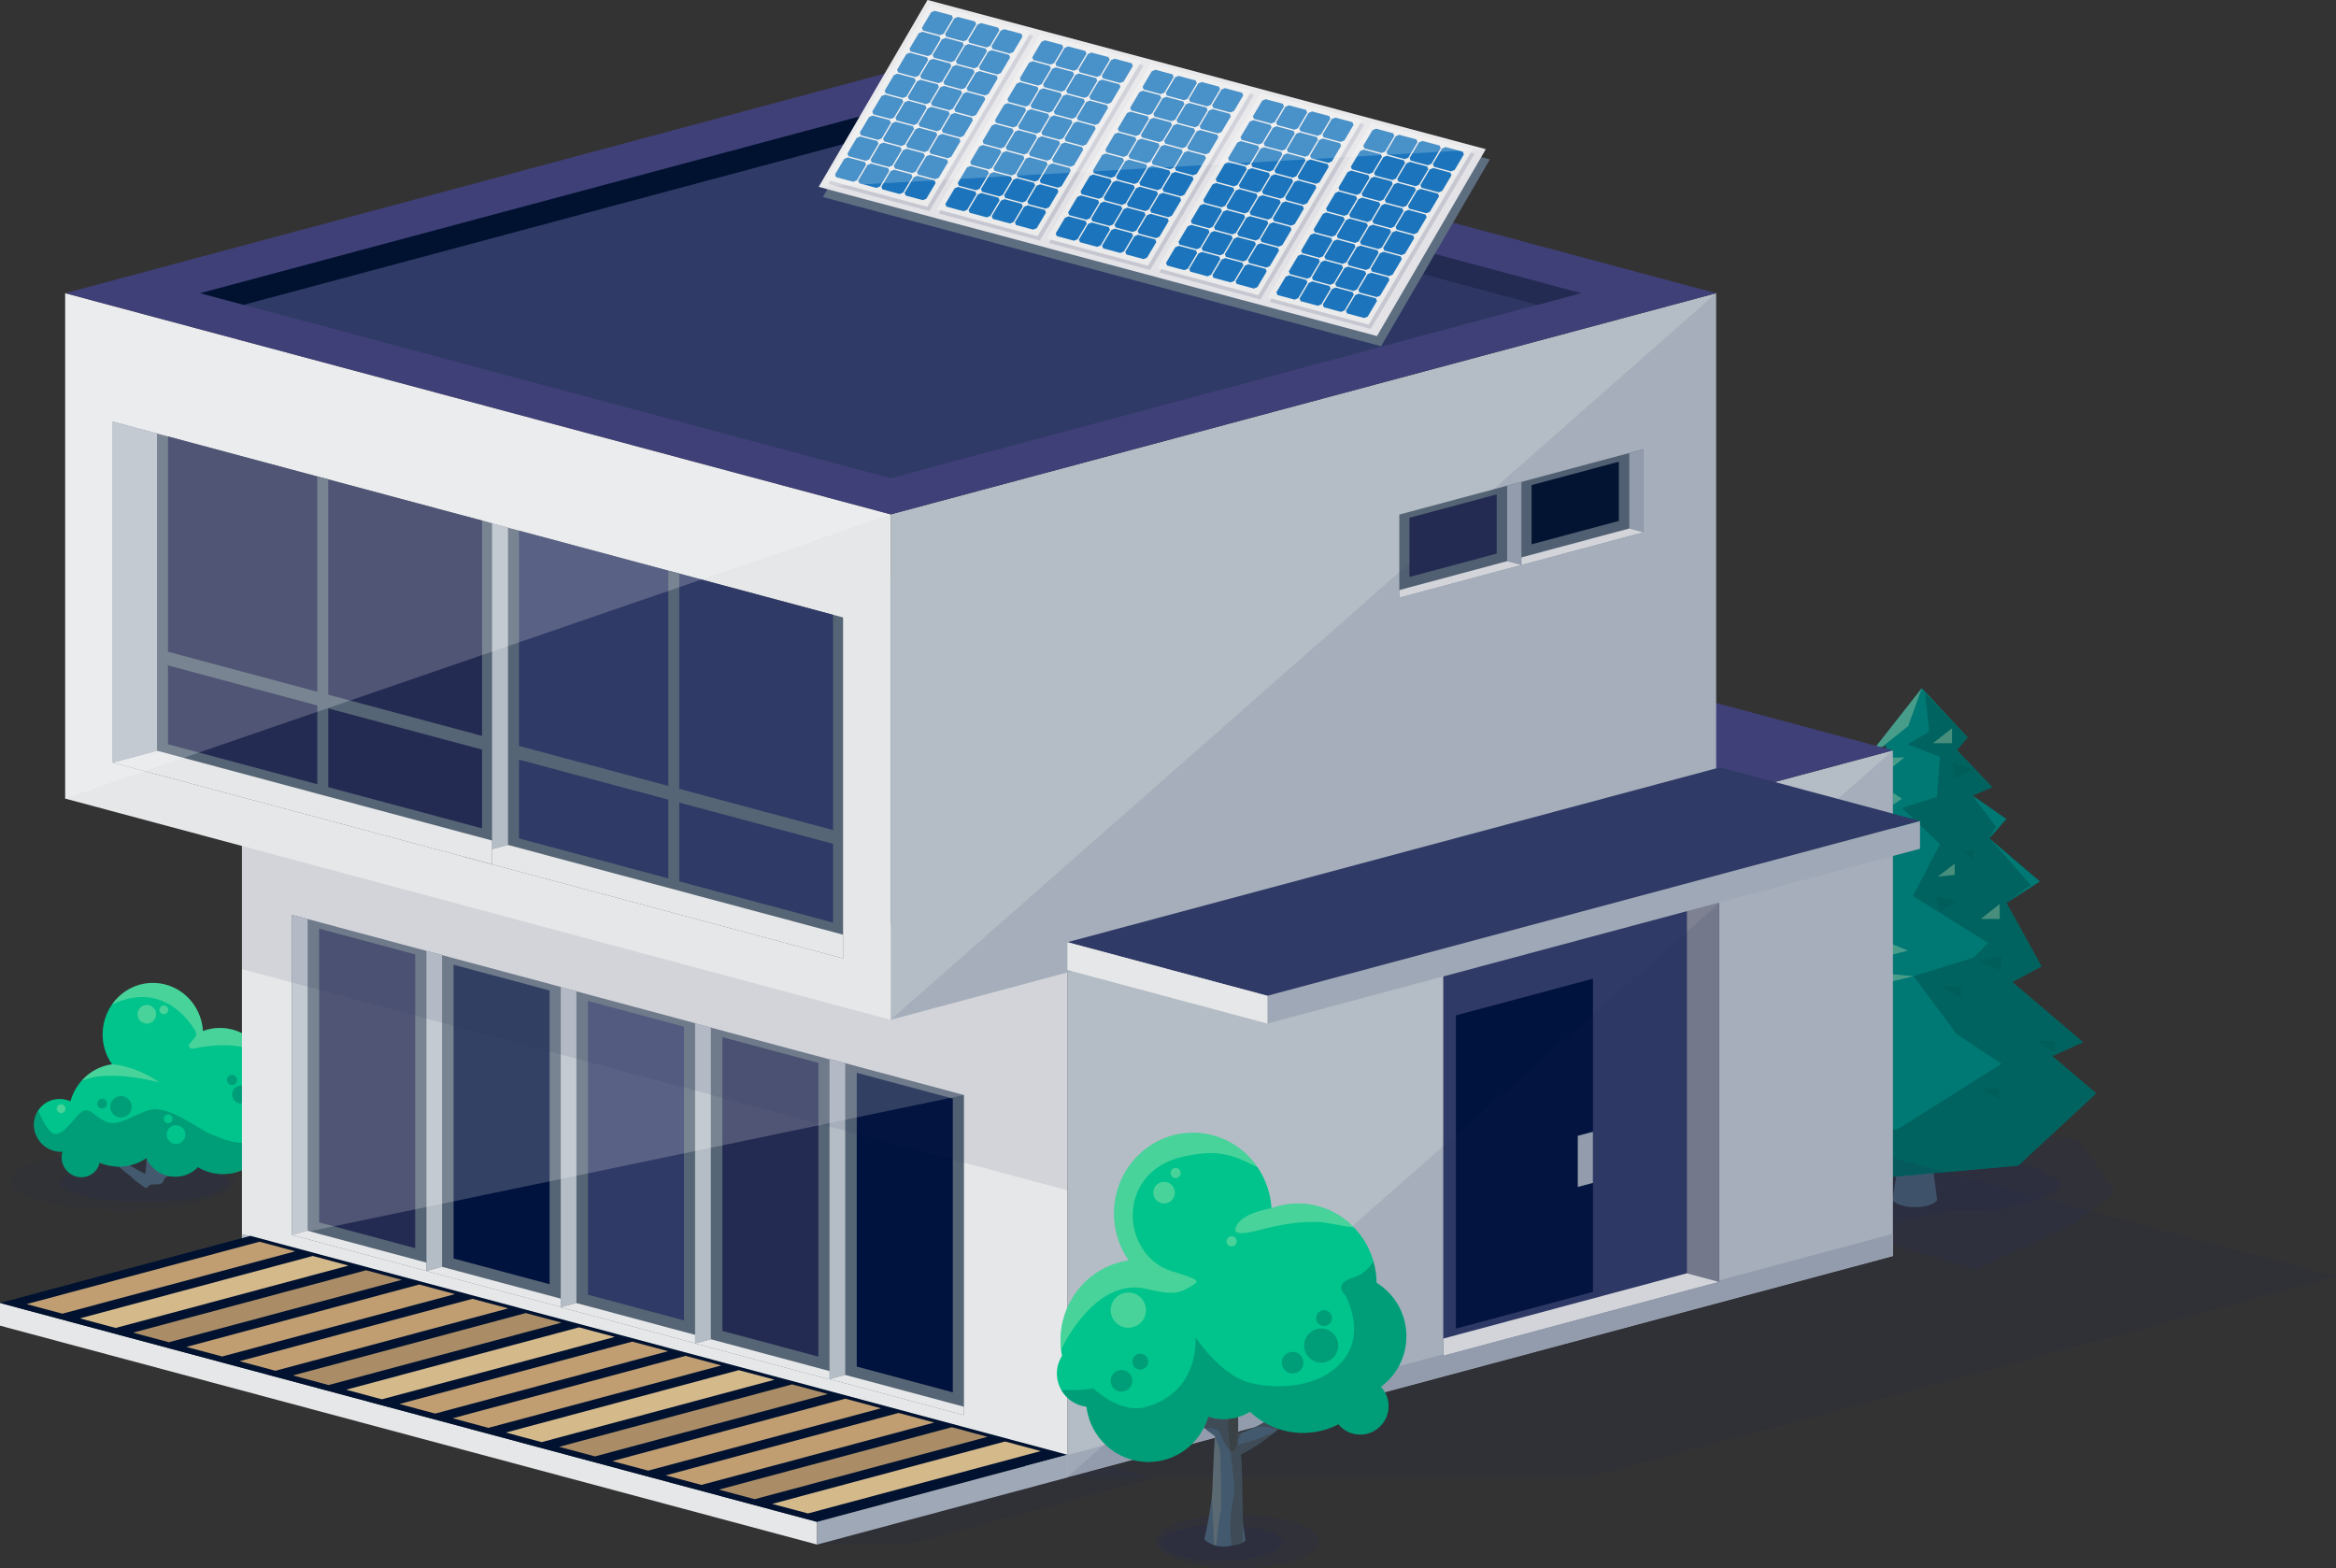 <?xml version="1.0" encoding="UTF-8"?>
<svg id="a" data-name="Layer 1" xmlns="http://www.w3.org/2000/svg" xmlns:xlink="http://www.w3.org/1999/xlink" viewBox="0 0 1057.46 709.84">
  <rect x="0" y="0" width="1057.46" height="709.84" fill="#333333" stroke="none"/>
  <defs>
    <clipPath id="c">
      <path d="M560.43,648.63c.11-3.61,.12-6.45-.18-10.98,10.13-3.48,16-31.53,16-31.53-7.63,16.39-13.75,24.8-16.91,25.68-.36-3.53-.81-11.9-1-15.41-.17-3.12-.37-6.05-.78-8.49-.65-3.83,1.3-21.06-.42-22.68,0,0-3.18,25.21-4.52,22.41-4.18-8.75-6.46-10.09-11.42-17.51-.62-.93,11.44,24.6,11.31,26.04-.5,5.76-1.15,14.1-1.96,26.18-3.76-2.11-9.52-6.19-12.7-8.91,2.19-7.45-4.84-22.1-4.84-22.1,.21,7.89,3.24,18.4,1.81,19.37-3.09-3.67-18.59-15.25-22.25-20.02,0,0,21.67,28.45,37.41,39.43-.73,9.23-1.02,24.44-1.4,27.4-.8,6.16-2.02,13.28-3.27,18.67-.95,1.11,5,4.72,10.5,3.76,5.06-.89,8.72-1.43,7.86-3.76-.3-2.67-.98-5.22-1.04-8.08-.12-5.68-.28-25.69-.94-29.67,22.88-11.38,42.08-38.78,42.08-38.78-16.44,16.08-36.51,28.46-43.35,29v-.02Z" fill="none"/>
    </clipPath>
  </defs>
  <g id="b" data-name="Layer 1">
    <g>
      <g>
        <path d="M4.58,534.52c0,7.33,22.84,13.28,51.01,13.28s51.01-5.94,51.01-13.28-22.84-13.28-51.01-13.28-51.01,5.94-51.01,13.28Z" fill="#242b52" isolation="isolate" opacity=".1"/>
        <path d="M27.11,535.21c0,4.89,17.13,8.85,38.26,8.85s38.26-3.96,38.26-8.85-17.13-8.85-38.26-8.85-38.26,3.96-38.26,8.85Z" fill="#242b52" isolation="isolate" opacity=".2"/>
      </g>
      <path d="M53.15,523.52c1.15-.66-1.29-7.79-1.45-13.15,0,0,5.65,9.94,3.89,15,2.55,1.85,7.18,4.62,10.21,6.05,.65-8.2,1.17-13.87,1.58-17.77,.1-.98-9.6-18.31-9.1-17.68,3.99,5.03,5.82,5.94,9.18,11.89,1.08,1.9,3.64-15.22,3.64-15.22,1.37,1.1-.19,12.8,.33,15.4,.32,1.66,.49,3.65,.63,5.77,.15,2.39,.51,8.07,.8,10.47,2.55-.59,7.46-6.3,13.6-17.43,0,0-4.73,19.05-12.87,21.41,.07,.92,.12,1.73,.15,2.48,9.91-3.56,27.63-8.76,34.84-14.72,0,0-3.39,8.61-33.15,16.62l-1.26,1.32s-.02,2-2.39,2.12c-1.76,.09-3.88-.27-4.84,1.16s-1.97-.36-4.95-2.21c-.96-.59-2.62-2.39-2.62-2.39-11.54-8.77-24.11-22.71-24.11-22.71,2.94,3.24,15.4,11.11,17.88,13.6h.01Z" fill="#43596d"/>
      <g>
        <path d="M19.07,500.54c3.54-3.29,8.6-3.92,12.83-2.04,2.44-8.84,9.82-15.5,18.82-16.74-2.79-3.99-4.4-8.9-4.25-14.2,.36-12.85,10.82-22.98,23.37-22.63,11.85,.33,21.3,9.88,22.03,21.75,2.58-.94,5.35-1.44,8.26-1.37,12.55,.35,22.44,11.06,22.07,23.91-.07,2.63-.59,5.14-1.44,7.48,1.97,3.57,3.08,7.7,2.96,12.11-.36,12.85-10.83,22.98-23.38,22.63-3.95-.11-7.62-1.26-10.8-3.17-.19,.2-.35,.42-.55,.61-5.78,5.35-14.85,4.95-20.27-.9-1.06-1.14-1.87-2.41-2.5-3.75-3.75,2.54-8.27,3.96-13.1,3.83-2.85-.08-5.55-.71-8.04-1.77-.37,1.6-1.17,3.1-2.45,4.29-3.49,3.23-8.99,2.97-12.3-.59-2.26-2.44-2.91-5.78-1.99-8.68-3.49,.22-7.08-1.08-9.69-3.89-4.55-4.89-4.35-12.44,.41-16.88h0Z" fill="#00c48b"/>
        <path d="M62.23,459.1c0,2.33,1.89,4.23,4.23,4.23s4.23-1.9,4.23-4.23-1.89-4.23-4.23-4.23-4.23,1.89-4.23,4.23Z" fill="#f1f3be" isolation="isolate" opacity=".3"/>
        <path d="M72.16,457.11c0,1.1,.89,1.99,1.99,1.99s1.99-.89,1.99-1.99-.89-1.99-1.99-1.99-1.99,.89-1.99,1.99Z" fill="#f1f3be" isolation="isolate" opacity=".3"/>
        <path d="M25.68,501.85c0,1.1,.89,1.99,1.99,1.99s1.99-.89,1.99-1.99-.89-1.99-1.99-1.99-1.99,.89-1.99,1.99Z" fill="#f1f3be" isolation="isolate" opacity=".3"/>
        <g opacity=".5">
          <path d="M100.33,531.44c-3.95-.11-7.62-1.26-10.8-3.17-.19,.2-.35,.42-.55,.61-5.78,5.35-14.85,4.95-20.27-.9-1.06-1.14-1.87-2.41-2.5-3.75-3.75,2.54-8.27,3.96-13.1,3.83-2.85-.08-5.55-.71-8.04-1.77-.37,1.6-1.17,3.1-2.45,4.29-3.49,3.23-8.99,2.97-12.3-.59-2.26-2.44-2.91-5.78-1.99-8.68-3.49,.22-7.08-1.08-9.69-3.89-3.9-4.19-4.3-10.35-1.33-14.82,1.48,3.59,3.63,8.01,5.87,9.87,4.06,3.37,8.54-4.19,12.66-8.24,4.13-4.07,6.03,.41,11.72,3.28,5.69,2.89,11.28-2.29,19.91-5.03,8.63-2.73,23.57,9.46,28.45,11.1,4.87,1.64,12.18,6.08,21.12,2.01,2.85-1.29,4.95-3.09,6.5-4.95-1.25,11.96-11.29,21.13-23.23,20.79h.02Z" fill="#005a56" isolation="isolate" opacity=".71"/>
          <path d="M49.89,501c0,2.69,2.18,4.87,4.87,4.87s4.87-2.18,4.87-4.87-2.18-4.86-4.87-4.86-4.87,2.18-4.87,4.86Z" fill="#005a56" isolation="isolate" opacity=".71"/>
          <path d="M105.08,495.45c0,2.27,1.83,4.09,4.09,4.09s4.09-1.83,4.09-4.09-1.83-4.09-4.09-4.09-4.09,1.83-4.09,4.09Z" fill="#005a56" isolation="isolate" opacity=".71"/>
          <path d="M43.97,499.55c0,1.24,1,2.23,2.23,2.23s2.23-.99,2.23-2.23-1-2.23-2.23-2.23-2.23,1-2.23,2.23Z" fill="#005a56" isolation="isolate" opacity=".71"/>
          <path d="M115.13,495.08c0,1.23,1,2.23,2.23,2.23s2.23-1,2.23-2.23-1-2.23-2.23-2.23-2.23,1-2.23,2.23Z" fill="#005a56" isolation="isolate" opacity=".71"/>
          <path d="M102.75,488.83c0,1.26,1.02,2.28,2.28,2.28s2.29-1.02,2.29-2.28-1.02-2.28-2.29-2.28-2.28,1.02-2.28,2.28Z" fill="#005a56" isolation="isolate" opacity=".71"/>
        </g>
        <path d="M69.84,444.93c11.84,.33,21.3,9.88,22.03,21.75,2.58-.95,5.35-1.44,8.26-1.37,8.72,.24,16.15,5.5,19.75,12.99-9.82-7.31-25.13-5.23-32.57-3.6-.6,.13-1.22-.14-1.54-.67s-.26-1.2,.14-1.67l2.3-2.68c.72-.83,.82-2.03,.26-2.97-3.29-5.52-15.66-22.6-37.8-11.99,4.24-6.11,11.3-10.02,19.18-9.81v.02Z" fill="#f1f3be" isolation="isolate" opacity=".3"/>
        <path d="M50.68,481.69c12.54,1.35,21.49,8.31,21.49,8.31,0,0-14.43-4.15-27.43-2.8-1.84,.19-4.82,.91-7.76,1.97,3.52-3.96,8.33-6.67,13.74-7.42,0-.02-.02-.04-.04-.06Z" fill="#f1f3be" isolation="isolate" opacity=".3"/>
        <path d="M75.45,513.58c0,2.33,1.89,4.23,4.23,4.23s4.23-1.9,4.23-4.23-1.9-4.23-4.23-4.23-4.23,1.89-4.23,4.23Z" fill="#00c48b"/>
        <path d="M74.15,506.44c0,1.1,.89,1.99,1.99,1.99s1.99-.89,1.99-1.99-.89-1.99-1.99-1.99-1.99,.89-1.99,1.99Z" fill="#00c48b"/>
      </g>
    </g>
    <g>
      <g>
        <path d="M800.65,524.07s-1.58,3.94-8.67,8.67c-7.1,4.73,.79,14.19,.79,14.19l34.69,16.56,24.44-1.58,42.58,12.62,44.16-20.5,18.92-14.19s-14.98-22.87-17.35-23.66-55.98-9.46-58.35-9.46-27.6-7.89-27.6-7.89l-53.62,25.23h0Z" fill="#242b52" isolation="isolate" opacity=".2"/>
        <path d="M923.64,529.22s1.18,1.91,6.48,4.21c5.3,2.3-.59,6.89-.59,6.89l-25.93,8.04-18.27-.77-31.82,6.12-33-9.95-14.14-6.89s11.2-11.1,12.96-11.48,41.84-4.59,43.61-4.59,20.63-3.83,20.63-3.83l40.07,12.25h0Z" fill="#242b52" isolation="isolate" opacity=".2"/>
      </g>
      <path d="M876.94,543.23c-2.96,4.3-16.75,4.3-20.29,0l4.23-26.37h13.93l.16,11.63,1.97,14.74h0Z" fill="#43596d"/>
      <g>
        <polygon points="869.96 311.49 848.5 338.78 854.07 337.63 851.74 344.42 829 366.29 837.62 370.31 830.16 382.7 816.93 393.77 826.97 404.91 800.46 424.56 816.33 439.21 789.23 460.57 804.2 475.28 780.73 496.4 796.81 508.7 805.09 518.45 847.37 533.53 913.61 527.62 948.89 494.9 929.01 478.05 942.94 471.77 910.95 444.53 924.14 437.45 908.28 408.75 923.44 399.01 900.58 379.5 908.28 370.71 892.92 360.11 901.86 356.34 885.85 339.56 890.72 333.76 869.96 311.49" fill="#007874"/>
        <polygon points="847.37 533.53 913.61 527.62 948.89 494.9 929.01 478.05 942.94 471.77 910.95 444.53 924.14 437.45 908.28 408.75 919.21 400.6 900.58 379.5 903.51 374.24 892.92 360.11 901.86 356.34 885.85 339.56 890.72 333.76 871.49 313.88 873.32 331.25 863.57 336.89 878.19 342.57 876.8 360.74 861.02 365.75 878.19 382.07 866.01 405.58 900.01 426.84 893.43 433.5 866.3 441.87 885.77 468.09 906.04 481.55 859.2 511.06 804.22 518.21 805.09 518.45 847.37 533.53" fill="#005a56" isolation="isolate" opacity=".71"/>
        <g>
          <polygon points="816.33 439.21 789.23 460.57 866.3 441.87 832.8 438.85 816.33 439.21" fill="#f1f3be" isolation="isolate" opacity=".3"/>
          <polygon points="826.97 404.91 800.46 424.56 816.33 439.21 841.42 403.79 826.97 404.91" fill="#f1f3be" isolation="isolate" opacity=".3"/>
          <polygon points="816.93 393.77 821.56 396.8 855.45 374.24 836.61 373.46 830.16 382.7 816.93 393.77" fill="#f1f3be" isolation="isolate" opacity=".3"/>
          <polygon points="804.2 475.28 780.73 496.4 845.53 473.65 804.2 475.28" fill="#f1f3be" isolation="isolate" opacity=".3"/>
          <polygon points="852.26 342.89 851.74 344.42 829 366.29 832.79 366.32 862.06 342.89 852.26 342.89" fill="#f1f3be" isolation="isolate" opacity=".3"/>
          <polygon points="852.03 338.05 863.8 328.67 869.96 311.49 848.5 338.78 852.03 338.05" fill="#f1f3be" isolation="isolate" opacity=".3"/>
          <polygon points="837.62 399.73 845.22 393.86 845.22 398.93 837.62 399.73" fill="#f1f3be" isolation="isolate" opacity=".3"/>
          <polygon points="877.25 396.8 884.85 390.94 884.85 396 877.25 396.8" fill="#f1f3be" isolation="isolate" opacity=".3"/>
          <polygon points="856.99 358.92 856.99 364.22 860.94 361.57 856.99 358.92" fill="#f1f3be" isolation="isolate" opacity=".3"/>
          <polygon points="832.8 426.84 841.42 426.84 841.42 420.09 832.8 426.84" fill="#f1f3be" isolation="isolate" opacity=".3"/>
          <polygon points="875.04 336.41 883.66 336.41 883.66 329.66 875.04 336.41" fill="#f1f3be" isolation="isolate" opacity=".3"/>
          <polygon points="896.62 415.97 905.24 415.97 905.24 409.22 896.62 415.97" fill="#f1f3be" isolation="isolate" opacity=".3"/>
          <polygon points="833.3 468.37 824.83 460.98 820.71 466.41 833.3 468.37" fill="#f1f3be" isolation="isolate" opacity=".3"/>
          <polygon points="838.6 484.09 833.96 491.48 827 491.48 838.6 484.09" fill="#f1f3be" isolation="isolate" opacity=".3"/>
          <polygon points="852.73 364.37 848.2 368.27 844.26 364.37 852.73 364.37" fill="#f1f3be" isolation="isolate" opacity=".3"/>
          <polygon points="856.1 432.25 863.68 430.3 854.25 426.4 856.1 432.25" fill="#f1f3be" isolation="isolate" opacity=".3"/>
        </g>
        <g opacity=".82">
          <polygon points="930.17 471.2 921.82 471.2 930.17 476.32 930.17 471.2" fill="#005a56" isolation="isolate" opacity=".71"/>
          <polygon points="887.7 446.64 879.35 446.64 887.7 451.77 887.7 446.64" fill="#005a56" isolation="isolate" opacity=".71"/>
          <polygon points="905.11 492.62 896.76 492.62 905.11 497.74 905.11 492.62" fill="#005a56" isolation="isolate" opacity=".71"/>
          <polygon points="906.04 432.72 895.82 435.29 906.04 439.33 906.04 432.72" fill="#005a56" isolation="isolate" opacity=".71"/>
          <polygon points="876.33 405.58 885.77 408.17 878.19 412.6 876.33 405.58" fill="#005a56" isolation="isolate" opacity=".71"/>
          <polygon points="883.53 345.45 892.96 348.05 885.39 352.48 883.53 345.45" fill="#005a56" isolation="isolate" opacity=".71"/>
          <polygon points="893.2 385.13 888.24 385.13 893.2 389.88 893.2 385.13" fill="#005a56" isolation="isolate" opacity=".71"/>
        </g>
      </g>
    </g>
    <g>
      <polygon points="522.3 669.17 433.91 645.51 369.87 662.65 369.87 699.16 410.36 699.16 522.3 669.17" fill="#242b52" isolation="isolate" opacity=".15"/>
      <polygon points="483.2 668.71 718.66 668.71 1057.46 577.93 834.46 518.24 483.2 518.24 483.2 668.71" fill="#242b52" isolation="isolate" opacity=".15"/>
      <g>
        <polygon points="856.88 568.43 483.2 668.56 483.2 439.78 856.88 339.65 856.88 568.43" fill="#b4bdc5"/>
        <polygon points="109.52 568.43 483.2 668.56 483.2 439.78 109.52 339.65 109.52 568.43" fill="#e6e7e8"/>
        <polygon points="856.88 339.65 483.2 239.53 109.52 339.65 483.2 439.78 856.88 339.65" fill="#404079"/>
      </g>
      <polygon points="483.2 668.71 856.88 568.59 856.88 558.49 483.2 658.62 483.2 668.71" fill="#9fa8b6"/>
      <polygon points="483.2 668.71 109.52 568.59 109.52 558.49 483.2 658.62 483.2 668.71" fill="#b4bdc5"/>
      <g>
        <g>
          <g>
            <polygon points="253.85 591.64 193.01 575.34 193.01 430.45 253.85 446.75 253.85 591.64" fill="#566575"/>
            <polygon points="193.01 430.45 193.01 575.34 200.1 573.44 200.1 432.35 193.01 430.45" fill="#b4bdc5"/>
            <polygon points="253.85 591.64 193.01 575.34 200.1 573.44 253.85 587.84 253.85 591.64" fill="#e6e7e8"/>
          </g>
          <polygon points="248.79 581.31 205.32 569.67 205.32 436.7 248.79 448.34 248.79 581.31" fill="#00123e"/>
        </g>
        <g>
          <g>
            <polygon points="314.68 608.04 253.85 591.74 253.85 446.84 314.68 463.15 314.68 608.04" fill="#566575"/>
            <polygon points="253.85 446.84 253.85 591.74 260.94 589.83 260.94 448.74 253.85 446.84" fill="#b4bdc5"/>
            <polygon points="314.68 608.04 253.85 591.74 260.94 589.83 314.68 604.24 314.68 608.04" fill="#e6e7e8"/>
          </g>
          <polygon points="309.63 597.71 266.16 586.06 266.16 453.09 309.63 464.74 309.63 597.71" fill="#303a66"/>
        </g>
        <g>
          <g>
            <polygon points="193.01 575.32 132.17 559.02 132.17 414.13 193.01 430.43 193.01 575.32" fill="#566575"/>
            <polygon points="132.17 414.13 132.17 559.02 139.26 557.12 139.26 416.03 132.17 414.13" fill="#b4bdc5"/>
            <polygon points="193.01 575.32 132.17 559.02 139.26 557.12 193.01 571.52 193.01 575.32" fill="#e6e7e8"/>
          </g>
          <polygon points="187.95 564.99 144.48 553.34 144.48 420.37 187.95 432.02 187.95 564.99" fill="#242b52"/>
        </g>
        <g>
          <g>
            <polygon points="436.36 640.57 375.52 624.27 375.52 479.37 436.36 495.68 436.36 640.57" fill="#566575"/>
            <polygon points="375.52 479.37 375.52 624.27 382.62 622.36 382.62 481.27 375.52 479.37" fill="#b4bdc5"/>
            <polygon points="436.36 640.57 375.52 624.27 382.62 622.36 436.36 636.76 436.36 640.57" fill="#e6e7e8"/>
          </g>
          <polygon points="431.31 630.24 387.83 618.59 387.83 485.62 431.31 497.27 431.31 630.24" fill="#00123e"/>
        </g>
        <g>
          <g>
            <polygon points="375.52 624.42 314.68 608.12 314.68 463.23 375.52 479.53 375.52 624.42" fill="#566575"/>
            <polygon points="314.68 463.23 314.68 608.12 321.78 606.22 321.78 465.13 314.68 463.23" fill="#b4bdc5"/>
            <polygon points="375.52 624.42 314.68 608.12 321.78 606.22 375.52 620.62 375.52 624.42" fill="#e6e7e8"/>
          </g>
          <polygon points="370.47 614.09 327 602.45 327 469.48 370.47 481.12 370.47 614.09" fill="#242b52"/>
        </g>
        <polygon points="436.36 495.68 132.17 559.02 132.17 414.13 436.36 495.68" fill="#fff" isolation="isolate" opacity=".2"/>
      </g>
      <g>
        <g>
          <polygon points="653.33 613.71 778.21 580.25 778.21 400.4 653.33 433.86 653.33 613.71" fill="#303a66"/>
          <polygon points="778.21 400.4 778.21 580.25 763.65 576.35 763.65 404.3 778.21 400.4" fill="#7d8191"/>
          <polygon points="653.33 613.71 778.21 580.25 763.65 576.35 653.33 605.91 653.33 613.71" fill="#e6e7e8"/>
        </g>
        <polygon points="659.05 601.41 721.09 584.79 721.09 443.01 659.05 459.63 659.05 601.41" fill="#00123e"/>
        <polygon points="714.23 537.29 721.09 535.45 721.09 512.3 714.23 514.14 714.23 537.29" fill="#9fa8b6"/>
      </g>
      <g>
        <polygon points="0 589.8 369.87 688.89 369.87 699.16 0 600.07 0 589.8" fill="#e6e7e8"/>
        <polygon points="0 589.8 369.87 688.89 483.2 658.52 113.33 559.42 0 589.8" fill="#001230"/>
        <polygon points="483.2 658.52 483.2 668.79 369.87 699.16 369.87 688.89 483.2 658.52" fill="#9fa8b6"/>
      </g>
      <g>
        <polygon points="28.24 594.65 12.05 590.31 117.46 562.07 133.65 566.41 28.24 594.65" fill="#c09e72"/>
        <polygon points="52.35 601.11 36.16 596.77 141.57 568.53 157.76 572.87 52.35 601.11" fill="#d4b98b"/>
        <polygon points="76.45 607.57 60.27 603.23 165.68 574.99 181.86 579.33 76.45 607.57" fill="#aa8d66"/>
        <polygon points="100.56 614.03 84.37 609.69 189.78 581.45 205.97 585.78 100.56 614.03" fill="#c09e72"/>
        <polygon points="180.8 635.53 196.99 639.87 302.4 611.62 286.21 607.29 180.8 635.53" fill="#c09e72"/>
        <polygon points="156.69 629.07 172.88 633.41 278.29 605.16 262.11 600.83 156.69 629.07" fill="#d4b98b"/>
        <polygon points="132.59 622.61 148.77 626.95 254.18 598.7 238 594.37 132.59 622.61" fill="#aa8d66"/>
        <polygon points="108.48 616.15 124.67 620.49 230.08 592.24 213.89 587.91 108.48 616.15" fill="#c09e72"/>
        <polygon points="221.1 646.33 204.91 641.99 310.32 613.74 326.51 618.08 221.1 646.33" fill="#c09e72"/>
        <polygon points="245.2 652.79 229.02 648.45 334.43 620.2 350.61 624.54 245.2 652.79" fill="#d4b98b"/>
        <polygon points="269.31 659.25 253.12 654.91 358.53 626.66 374.72 631 269.31 659.25" fill="#aa8d66"/>
        <polygon points="293.42 665.7 277.23 661.37 382.64 633.12 398.83 637.46 293.42 665.7" fill="#c09e72"/>
        <polygon points="349.55 680.75 365.74 685.08 471.15 656.84 454.96 652.5 349.55 680.75" fill="#d4b98b"/>
        <polygon points="325.44 674.29 341.63 678.62 447.04 650.38 430.85 646.04 325.44 674.29" fill="#aa8d66"/>
        <polygon points="301.34 667.83 317.52 672.16 422.93 643.92 406.75 639.58 301.34 667.83" fill="#c09e72"/>
      </g>
      <polygon points="109.52 438.69 483.2 538.82 483.2 439.78 109.52 339.65 109.52 438.69" fill="#242b52" isolation="isolate" opacity=".1"/>
      <g>
        <polygon points="776.86 361.49 403.18 461.62 403.18 232.84 776.86 132.72 776.86 361.49" fill="#b4bdc5"/>
        <polygon points="29.51 361.49 403.18 461.62 403.18 232.84 29.51 132.72 29.51 361.49" fill="#e6e7e8"/>
        <polygon points="776.86 132.72 403.18 32.59 29.51 132.72 403.18 232.84 776.86 132.72" fill="#404079"/>
        <polygon points="715.77 132.72 403.18 48.96 90.59 132.72 403.18 216.47 715.77 132.72" fill="#303a66"/>
        <polygon points="403.18 48.96 90.59 132.72 110.28 137.99 403.18 59.51 403.18 48.96" fill="#001230"/>
        <polygon points="403.18 48.96 715.77 132.72 696.09 137.99 403.18 59.51 403.18 48.96" fill="#242b52"/>
        <g>
          <g>
            <g>
              <polygon points="633.44 270.55 688.72 255.74 688.72 218.11 633.44 232.92 633.44 270.55" fill="#566575"/>
              <polygon points="688.72 218.11 688.72 255.74 682.27 254.01 682.27 219.84 688.72 218.11" fill="#9fa8b6"/>
              <polygon points="633.44 270.55 688.72 255.74 682.27 254.01 633.44 267.1 633.44 270.55" fill="#e6e7e8"/>
            </g>
            <polygon points="638.03 261.17 677.53 250.59 677.53 223.79 638.03 234.37 638.03 261.17" fill="#242b52"/>
          </g>
          <g>
            <g>
              <polygon points="688.72 255.76 743.99 240.95 743.99 203.32 688.72 218.13 688.72 255.76" fill="#566575"/>
              <polygon points="743.99 203.32 743.99 240.95 737.55 239.22 737.55 205.05 743.99 203.32" fill="#9fa8b6"/>
              <polygon points="688.72 255.76 743.99 240.95 737.55 239.22 688.72 252.31 688.72 255.76" fill="#e6e7e8"/>
            </g>
            <polygon points="693.31 246.38 732.81 235.8 732.81 209 693.31 219.58 693.31 246.38" fill="#001230"/>
          </g>
        </g>
        <polygon points="776.86 361.49 403.18 461.62 776.86 132.72 776.86 361.49" fill="#242b52" isolation="isolate" opacity=".1"/>
      </g>
      <g>
        <g>
          <polygon points="381.64 433.83 209.94 387.82 209.94 233.49 381.64 279.5 381.64 433.83" fill="#566575"/>
          <polygon points="209.94 233.49 209.94 387.82 229.96 382.46 229.96 238.86 209.94 233.49" fill="#b4bdc5"/>
          <polygon points="381.64 433.83 209.94 387.82 229.96 382.46 381.64 423.1 381.64 433.83" fill="#e6e7e8"/>
        </g>
        <polygon points="377.11 417.62 234.94 379.52 234.94 240.19 377.11 278.29 377.11 417.62" fill="#303a66"/>
        <polygon points="307.48 400.6 302.52 399.27 302.52 258.3 307.48 259.63 307.48 400.6" fill="#566575"/>
        <polygon points="379.02 382.46 233.77 343.54 233.77 337.34 379.02 376.26 379.02 382.46" fill="#566575"/>
      </g>
      <g>
        <g>
          <polygon points="222.75 391.2 51.05 345.19 51.05 190.86 222.75 236.86 222.75 391.2" fill="#566575"/>
          <polygon points="51.05 190.86 51.05 345.19 71.07 339.82 71.07 196.22 51.05 190.86" fill="#b4bdc5"/>
          <polygon points="222.75 391.2 51.05 345.19 71.07 339.82 222.75 380.47 222.75 391.2" fill="#e6e7e8"/>
        </g>
        <polygon points="218.23 374.98 76.05 336.89 76.05 197.56 218.23 235.65 218.23 374.98" fill="#242b52"/>
        <polygon points="148.59 357.97 143.63 356.64 143.63 215.66 148.59 216.99 148.59 357.97" fill="#566575"/>
        <polygon points="220.13 339.82 74.88 300.9 74.88 294.7 220.13 333.62 220.13 339.82" fill="#566575"/>
      </g>
      <g>
        <polygon points="442.86 69.54 373.08 88.23 627.06 156.3 696.84 137.6 442.86 69.54" fill="#242b52" isolation="isolate" opacity=".15"/>
        <polygon points="674.45 72.14 421.74 4.61 372.48 89.19 625.19 156.72 674.45 72.14" fill="#5d6e81"/>
        <polygon points="672.59 67.53 419.88 0 370.62 84.59 623.33 152.12 672.59 67.53" fill="#e3e3e7"/>
        <path d="M420.75,95.57l-45.76-12.26L422,3.99l45.76,12.26-47.01,79.33h0Zm96.96-66l-45.76-12.26-47.01,79.33,45.76,12.26,47.01-79.33Zm49.95,13.34l-45.76-12.26-47.01,79.33,45.76,12.26s47.01-79.33,47.01-79.33Zm49.95,13.34l-45.76-12.26-47.01,79.33,45.76,12.26s47.01-79.33,47.01-79.33Zm49.95,13.34l-45.76-12.26-47.01,79.33,45.76,12.26,47.01-79.33Z" fill="#242b52" isolation="isolate" opacity=".15"/>
        <g>
          <polygon points="421.01 2.01 374 81.34 419.76 93.6 466.77 14.28 421.01 2.01" fill="#ebebeb"/>
          <path d="M382.18,71.92l-4.18,7.05,.48,1.22,7.79,2.09,1.6-.66,4.18-7.05-.48-1.22-7.79-2.09-1.59,.66h-.01Zm5.62-9.48l-4.18,7.05,.48,1.22,7.79,2.09,1.59-.66,4.18-7.05-.48-1.22-7.79-2.09-1.59,.66h0Zm5.62-9.48l-4.18,7.05,.48,1.22,7.79,2.09,1.6-.66,4.18-7.05-.48-1.22-7.79-2.09-1.59,.66h-.01Zm5.62-9.48l-4.18,7.05,.48,1.22,7.79,2.09,1.6-.66,4.18-7.05-.48-1.22-7.79-2.09-1.59,.66h-.01Zm5.62-9.48l-4.18,7.05,.48,1.22,7.79,2.09,1.6-.66,4.18-7.05-.48-1.22-7.79-2.09-1.59,.66h-.01Zm5.62-9.48l-4.18,7.05,.48,1.22,7.79,2.09,1.6-.66,4.18-7.05-.48-1.22-7.79-2.09-1.59,.66h-.01Zm5.62-9.48l-4.18,7.05,.48,1.22,7.79,2.09,1.6-.66,4.18-7.05-.48-1.22-7.79-2.09-1.59,.66h-.01Zm5.62-9.48l-4.18,7.05,.48,1.22,7.79,2.09,1.6-.66,4.18-7.05-.48-1.22-7.79-2.09-1.59,.66h-.01Zm-28.84,69.14l-4.18,7.05,.48,1.22,7.79,2.09,1.6-.66,4.18-7.05-.48-1.22-7.79-2.09-1.59,.66h-.01Zm5.62-9.48l-4.18,7.05,.48,1.22,7.79,2.09,1.6-.66,4.18-7.05-.48-1.22-7.79-2.09-1.59,.66h-.01Zm5.62-9.48l-4.18,7.05,.48,1.22,7.79,2.09,1.6-.66,4.18-7.05-.48-1.22-7.79-2.09-1.59,.66h-.01Zm5.62-9.48l-4.18,7.05,.48,1.22,7.79,2.09,1.6-.66,4.18-7.05-.48-1.22-7.79-2.09-1.59,.66h-.01Zm5.62-9.48l-4.18,7.05,.48,1.22,7.79,2.09,1.6-.66,4.18-7.05-.48-1.22-7.79-2.09-1.59,.66h-.01Zm5.62-9.48l-4.18,7.05,.48,1.22,7.79,2.09,1.6-.66,4.18-7.05-.48-1.22-7.79-2.09-1.59,.66h-.01Zm5.62-9.48l-4.18,7.05,.48,1.22,7.79,2.09,1.6-.66,4.18-7.05-.48-1.22-7.79-2.09-1.59,.66h-.01Zm5.62-9.48l-4.18,7.05,.48,1.22,7.79,2.09,1.6-.66,4.18-7.05-.48-1.22-7.79-2.09-1.59,.66h-.01Zm-28.84,69.14l-4.18,7.05,.48,1.22,7.79,2.09,1.6-.66,4.18-7.05-.48-1.22-7.79-2.09-1.59,.66h-.01Zm5.62-9.48l-4.18,7.05,.48,1.22,7.79,2.09,1.59-.66,4.18-7.05-.48-1.22-7.79-2.09-1.59,.66Zm5.62-9.48l-4.18,7.05,.48,1.22,7.79,2.09,1.6-.66,4.18-7.05-.48-1.22-7.79-2.09-1.59,.66h-.01Zm5.62-9.48l-4.18,7.05,.48,1.22,7.79,2.09,1.6-.66,4.18-7.05-.48-1.22-7.79-2.09-1.59,.66h-.01Zm5.62-9.48l-4.18,7.05,.48,1.22,7.79,2.09,1.6-.66,4.18-7.05-.48-1.22-7.79-2.09-1.59,.66h-.01Zm5.62-9.48l-4.18,7.05,.48,1.22,7.79,2.09,1.59-.66,4.18-7.05-.48-1.22-7.79-2.09s-1.59,.66-1.59,.66Zm5.62-9.48l-4.18,7.05,.48,1.22,7.79,2.09,1.6-.66,4.18-7.05-.48-1.22-7.79-2.09-1.59,.66h-.01Zm5.62-9.48l-4.18,7.05,.48,1.22,7.79,2.09,1.6-.66,4.18-7.05-.48-1.22-7.79-2.09-1.59,.66h-.01Zm-28.84,69.14l-4.18,7.05,.48,1.22,7.79,2.09,1.59-.66,4.18-7.05-.48-1.22-7.79-2.09-1.59,.66Zm5.62-9.48l-4.18,7.05,.48,1.22,7.79,2.09,1.6-.66,4.18-7.05-.48-1.22-7.79-2.09-1.59,.66h-.01Zm5.62-9.48l-4.18,7.05,.48,1.22,7.79,2.09,1.6-.66,4.18-7.05-.48-1.22-7.79-2.09-1.59,.66h-.01Zm5.62-9.48l-4.18,7.05,.48,1.22,7.79,2.09,1.6-.66,4.18-7.05-.48-1.22-7.79-2.09-1.59,.66h-.01Zm5.62-9.48l-4.18,7.05,.48,1.22,7.79,2.09,1.6-.66,4.18-7.05-.48-1.22-7.79-2.09-1.59,.66h-.01Zm5.62-9.48l-4.18,7.05,.48,1.22,7.79,2.09,1.6-.66,4.18-7.05-.48-1.22-7.79-2.09-1.59,.66h-.01Zm5.62-9.48l-4.18,7.05,.48,1.22,7.79,2.09,1.6-.66,4.18-7.05-.48-1.22-7.79-2.09-1.59,.66h-.01Zm5.62-9.48l-4.18,7.05,.48,1.22,7.79,2.09,1.6-.66,4.18-7.05-.48-1.22-7.79-2.09-1.59,.66h-.01Z" fill="#1c75bc"/>
        </g>
        <g>
          <polygon points="470.96 15.35 423.95 94.68 469.71 106.94 516.72 27.61 470.96 15.35" fill="#ebebeb"/>
          <path d="M432.13,85.26l-4.18,7.05,.48,1.22,7.79,2.09,1.6-.66,4.18-7.05-.48-1.22-7.79-2.09-1.59,.66h-.01Zm5.62-9.48l-4.18,7.05,.48,1.22,7.79,2.09,1.6-.66,4.18-7.05-.48-1.22-7.79-2.09-1.59,.66h-.01Zm5.62-9.48l-4.18,7.05,.48,1.22,7.79,2.09,1.6-.66,4.18-7.05-.48-1.22-7.79-2.09-1.59,.66h-.01Zm5.62-9.48l-4.18,7.05,.48,1.22,7.79,2.09,1.6-.66,4.18-7.05-.48-1.22-7.79-2.09-1.59,.66h-.01Zm5.62-9.48l-4.18,7.05,.48,1.22,7.79,2.09,1.6-.66,4.18-7.05-.48-1.22-7.79-2.09-1.59,.66h-.01Zm5.62-9.48l-4.18,7.05,.48,1.22,7.79,2.09,1.6-.66,4.18-7.05-.48-1.22-7.79-2.09-1.59,.66h-.01Zm5.62-9.48l-4.18,7.05,.48,1.22,7.79,2.09,1.6-.66,4.18-7.05-.48-1.22-7.79-2.09-1.59,.66h-.01Zm5.62-9.48l-4.18,7.05,.48,1.22,7.79,2.09,1.6-.66,4.18-7.05-.48-1.22-7.79-2.09-1.59,.66h-.01Zm-28.84,69.14l-4.18,7.05,.48,1.22,7.79,2.09,1.6-.66,4.18-7.05-.48-1.22-7.79-2.09-1.59,.66h-.01Zm5.62-9.48l-4.18,7.05,.48,1.22,7.79,2.09,1.6-.66,4.18-7.05-.48-1.22-7.79-2.09-1.59,.66h-.01Zm5.62-9.48l-4.18,7.05,.48,1.22,7.79,2.09,1.6-.66,4.18-7.05-.48-1.22-7.79-2.09-1.59,.66h-.01Zm5.62-9.48l-4.18,7.05,.48,1.22,7.79,2.09,1.6-.66,4.18-7.05-.48-1.22-7.79-2.09-1.59,.66h-.01Zm5.62-9.48l-4.18,7.05,.48,1.22,7.79,2.09,1.6-.66,4.18-7.05-.48-1.22-7.79-2.09-1.59,.66h-.01Zm5.62-9.48l-4.18,7.05,.48,1.22,7.79,2.09,1.6-.66,4.18-7.05-.48-1.22-7.79-2.09-1.59,.66h-.01Zm5.62-9.48l-4.18,7.05,.48,1.22,7.79,2.09,1.6-.66,4.18-7.05-.48-1.22-7.79-2.09-1.59,.66h-.01Zm5.62-9.48l-4.18,7.05,.48,1.22,7.79,2.09,1.6-.66,4.18-7.05-.48-1.22-7.79-2.09-1.59,.66h-.01Zm-28.84,69.14l-4.18,7.05,.48,1.22,7.79,2.09,1.6-.66,4.18-7.05-.48-1.22-7.79-2.09-1.59,.66h-.01Zm5.62-9.48l-4.18,7.05,.48,1.22,7.79,2.09,1.59-.66,4.18-7.05-.48-1.22-7.79-2.09-1.59,.66Zm5.62-9.48l-4.18,7.05,.48,1.22,7.79,2.09,1.6-.66,4.18-7.05-.48-1.22-7.79-2.09-1.59,.66h-.01Zm5.62-9.48l-4.18,7.05,.48,1.22,7.79,2.09,1.6-.66,4.18-7.05-.48-1.22-7.79-2.09-1.59,.66h-.01Zm5.62-9.48l-4.18,7.05,.48,1.22,7.79,2.09,1.6-.66,4.18-7.05-.48-1.22-7.79-2.09-1.59,.66h-.01Zm5.62-9.48l-4.18,7.05,.48,1.22,7.79,2.09,1.6-.66,4.18-7.05-.48-1.22-7.79-2.09-1.59,.66h-.01Zm5.62-9.48l-4.18,7.05,.48,1.22,7.79,2.09,1.6-.66,4.18-7.05-.48-1.22-7.79-2.09-1.59,.66h-.01Zm5.62-9.48l-4.18,7.05,.48,1.22,7.79,2.09,1.6-.66,4.18-7.05-.48-1.22-7.79-2.09-1.59,.66h-.01Zm-28.84,69.14l-4.18,7.05,.48,1.22,7.79,2.09,1.6-.66,4.18-7.05-.48-1.22-7.79-2.09-1.59,.66h-.01Zm5.62-9.48l-4.18,7.05,.48,1.22,7.79,2.09,1.6-.66,4.18-7.05-.48-1.22-7.79-2.09-1.59,.66h-.01Zm5.62-9.48l-4.18,7.05,.48,1.22,7.79,2.09,1.59-.66,4.18-7.05-.48-1.22-7.79-2.09-1.59,.66Zm5.62-9.48l-4.18,7.05,.48,1.22,7.79,2.09,1.6-.66,4.18-7.05-.48-1.22-7.79-2.09-1.59,.66h-.01Zm5.62-9.48l-4.18,7.05,.48,1.22,7.79,2.09,1.6-.66,4.18-7.05-.48-1.22-7.79-2.09-1.59,.66h-.01Zm5.62-9.48l-4.18,7.05,.48,1.22,7.79,2.09,1.6-.66,4.18-7.05-.48-1.22-7.79-2.09-1.59,.66h-.01Zm5.62-9.48l-4.18,7.05,.48,1.22,7.79,2.09,1.59-.66,4.18-7.05-.48-1.22-7.79-2.09-1.59,.66Zm5.62-9.48l-4.18,7.05,.48,1.22,7.79,2.09,1.6-.66,4.18-7.05-.48-1.22-7.79-2.09-1.59,.66h-.01Z" fill="#1c75bc"/>
        </g>
        <g>
          <polygon points="520.91 28.69 473.9 108.02 519.66 120.28 566.67 40.95 520.91 28.69" fill="#ebebeb"/>
          <path d="M482.08,98.6l-4.18,7.05,.48,1.22,7.79,2.09,1.6-.66,4.18-7.05-.48-1.22-7.79-2.09-1.59,.66h-.01Zm5.62-9.48l-4.18,7.05,.48,1.22,7.79,2.09,1.6-.66,4.18-7.05-.48-1.22-7.79-2.09-1.59,.66h-.01Zm5.62-9.48l-4.18,7.05,.48,1.22,7.79,2.09,1.6-.66,4.18-7.05-.48-1.22-7.79-2.09-1.59,.66h-.01Zm5.62-9.48l-4.18,7.05,.48,1.22,7.79,2.09,1.6-.66,4.18-7.05-.48-1.22-7.79-2.09-1.59,.66h-.01Zm5.62-9.48l-4.18,7.05,.48,1.22,7.79,2.09,1.6-.66,4.18-7.05-.48-1.22-7.79-2.09-1.59,.66h-.01Zm5.62-9.48l-4.18,7.05,.48,1.22,7.79,2.09,1.6-.66,4.18-7.05-.48-1.22-7.79-2.09-1.59,.66h0Zm5.62-9.48l-4.18,7.05,.48,1.22,7.79,2.09,1.6-.66,4.18-7.05-.48-1.22-7.79-2.09-1.59,.66h0Zm5.62-9.48l-4.18,7.05,.48,1.22,7.79,2.09,1.6-.66,4.18-7.05-.48-1.22-7.79-2.09-1.59,.66h0Zm-28.84,69.14l-4.18,7.05,.48,1.22,7.79,2.09,1.6-.66,4.18-7.05-.48-1.22-7.79-2.09-1.59,.66h-.01Zm5.62-9.48l-4.18,7.05,.48,1.22,7.79,2.09,1.6-.66,4.18-7.05-.48-1.22-7.79-2.09-1.59,.66h-.01Zm5.62-9.48l-4.18,7.05,.48,1.22,7.79,2.09,1.6-.66,4.18-7.05-.48-1.22-7.79-2.09-1.59,.66h-.01Zm5.62-9.48l-4.18,7.05,.48,1.22,7.79,2.09,1.6-.66,4.18-7.05-.48-1.22-7.79-2.09-1.59,.66h0Zm5.62-9.48l-4.18,7.05,.48,1.22,7.79,2.09,1.6-.66,4.18-7.05-.48-1.22-7.79-2.09-1.59,.66h-.01Zm5.62-9.48l-4.18,7.05,.48,1.22,7.79,2.09,1.6-.66,4.18-7.05-.48-1.22-7.79-2.09-1.59,.66h0Zm5.62-9.48l-4.18,7.05,.48,1.22,7.79,2.09,1.6-.66,4.18-7.05-.48-1.22-7.79-2.09-1.59,.66h0Zm5.62-9.48l-4.18,7.05,.48,1.22,7.79,2.09,1.6-.66,4.18-7.05-.48-1.22-7.79-2.09-1.59,.66h0Zm-28.84,69.14l-4.18,7.05,.48,1.22,7.79,2.09,1.59-.66,4.18-7.05-.48-1.22-7.79-2.09-1.59,.66h0Zm5.62-9.48l-4.18,7.05,.48,1.22,7.79,2.09,1.6-.66,4.18-7.05-.48-1.22-7.79-2.09-1.59,.66h0Zm5.62-9.48l-4.18,7.05,.48,1.22,7.79,2.09,1.6-.66,4.18-7.05-.48-1.22-7.79-2.09-1.59,.66h-.01Zm5.62-9.48l-4.18,7.05,.48,1.22,7.79,2.09,1.6-.66,4.18-7.05-.48-1.22-7.79-2.09-1.59,.66h0Zm5.62-9.48l-4.18,7.05,.48,1.22,7.79,2.09,1.59-.66,4.18-7.05-.48-1.22-7.79-2.09-1.59,.66Zm5.62-9.48l-4.18,7.05,.48,1.22,7.79,2.09,1.6-.66,4.18-7.05-.48-1.22-7.79-2.09-1.59,.66h0Zm5.62-9.48l-4.18,7.05,.48,1.22,7.79,2.09,1.6-.66,4.18-7.05-.48-1.22-7.79-2.09-1.59,.66h0Zm5.62-9.48l-4.18,7.05,.48,1.22,7.79,2.09,1.6-.66,4.18-7.05-.48-1.22-7.79-2.09-1.59,.66h0Zm-28.84,69.14l-4.18,7.05,.48,1.22,7.79,2.09,1.6-.66,4.18-7.05-.48-1.22-7.79-2.09-1.59,.66h-.01Zm5.62-9.48l-4.18,7.05,.48,1.22,7.79,2.09,1.59-.66,4.18-7.05-.48-1.22-7.79-2.09-1.59,.66Zm5.62-9.48l-4.18,7.05,.48,1.22,7.79,2.09,1.6-.66,4.18-7.05-.48-1.22-7.79-2.09-1.59,.66h0Zm5.62-9.48l-4.18,7.05,.48,1.22,7.79,2.09,1.6-.66,4.18-7.05-.48-1.22-7.79-2.09-1.59,.66h0Zm5.62-9.48l-4.18,7.05,.48,1.22,7.79,2.09,1.6-.66,4.18-7.05-.48-1.22-7.79-2.09-1.59,.66h0Zm5.62-9.48l-4.18,7.05,.48,1.22,7.79,2.09,1.59-.66,4.18-7.05-.48-1.22-7.79-2.09s-1.59,.66-1.59,.66Zm5.62-9.48l-4.18,7.05,.48,1.22,7.79,2.09,1.6-.66,4.18-7.05-.48-1.22-7.79-2.09-1.59,.66h0Zm5.62-9.48l-4.18,7.05,.48,1.22,7.79,2.09,1.6-.66,4.18-7.05-.48-1.22-7.79-2.09-1.59,.66h0Z" fill="#1c75bc"/>
        </g>
        <g>
          <polygon points="570.86 42.03 523.85 121.36 569.61 133.62 616.62 54.29 570.86 42.03" fill="#ebebeb"/>
          <path d="M532.03,111.93l-4.18,7.05,.48,1.22,7.79,2.09,1.6-.66,4.18-7.05-.48-1.22-7.79-2.09-1.59,.66h0Zm5.62-9.48l-4.18,7.05,.48,1.22,7.79,2.09,1.6-.66,4.18-7.05-.48-1.22-7.79-2.09-1.59,.66h0Zm5.62-9.48l-4.18,7.05,.48,1.22,7.79,2.09,1.6-.66,4.18-7.05-.48-1.22-7.79-2.09-1.59,.66h0Zm5.62-9.48l-4.18,7.05,.48,1.22,7.79,2.09,1.6-.66,4.18-7.05-.48-1.22-7.79-2.09-1.59,.66h0Zm5.62-9.48l-4.18,7.05,.48,1.22,7.79,2.09,1.6-.66,4.18-7.05-.48-1.22-7.79-2.09-1.59,.66h0Zm5.62-9.48l-4.18,7.05,.48,1.22,7.79,2.09,1.6-.66,4.18-7.05-.48-1.22-7.79-2.09-1.59,.66h0Zm5.62-9.48l-4.18,7.05,.48,1.22,7.79,2.09,1.6-.66,4.18-7.05-.48-1.22-7.79-2.09-1.59,.66h0Zm5.62-9.48l-4.18,7.05,.48,1.22,7.79,2.09,1.6-.66,4.18-7.05-.48-1.22-7.79-2.09-1.59,.66h0Zm-28.84,69.14l-4.18,7.05,.48,1.22,7.79,2.09,1.6-.66,4.18-7.05-.48-1.22-7.79-2.09-1.59,.66h0Zm5.62-9.48l-4.18,7.05,.48,1.22,7.79,2.09,1.6-.66,4.18-7.05-.48-1.22-7.79-2.09-1.59,.66h0Zm5.62-9.48l-4.18,7.05,.48,1.22,7.79,2.09,1.6-.66,4.18-7.05-.48-1.22-7.79-2.09-1.59,.66h0Zm5.62-9.48l-4.18,7.05,.48,1.22,7.79,2.09,1.6-.66,4.18-7.05-.48-1.22-7.79-2.09-1.59,.66h0Zm5.62-9.48l-4.18,7.05,.48,1.22,7.79,2.09,1.6-.66,4.18-7.05-.48-1.22-7.79-2.09-1.59,.66h0Zm5.62-9.48l-4.18,7.05,.48,1.22,7.79,2.09,1.6-.66,4.18-7.05-.48-1.22-7.79-2.09-1.59,.66h0Zm5.62-9.48l-4.18,7.05,.48,1.22,7.79,2.09,1.6-.66,4.18-7.05-.48-1.22-7.79-2.09-1.59,.66h0Zm5.62-9.48l-4.18,7.05,.48,1.22,7.79,2.09,1.6-.66,4.18-7.05-.48-1.22-7.79-2.09-1.59,.66h0Zm-28.84,69.14l-4.18,7.05,.48,1.22,7.79,2.09,1.6-.66,4.18-7.05-.48-1.22-7.79-2.09-1.59,.66h0Zm5.62-9.48l-4.18,7.05,.48,1.22,7.79,2.09,1.6-.66,4.18-7.05-.48-1.22-7.79-2.09-1.59,.66h0Zm5.62-9.48l-4.18,7.05,.48,1.22,7.79,2.09,1.6-.66,4.18-7.05-.48-1.22-7.79-2.09-1.59,.66h0Zm5.62-9.48l-4.18,7.05,.48,1.22,7.79,2.09,1.6-.66,4.18-7.05-.48-1.22-7.79-2.09-1.59,.66h0Zm5.62-9.48l-4.18,7.05,.48,1.22,7.79,2.09,1.6-.66,4.18-7.05-.48-1.22-7.79-2.09-1.59,.66h0Zm5.62-9.48l-4.18,7.05,.48,1.22,7.79,2.09,1.6-.66,4.18-7.05-.48-1.22-7.79-2.09-1.59,.66h0Zm5.62-9.48l-4.18,7.05,.48,1.22,7.79,2.09,1.59-.66,4.18-7.05-.48-1.22-7.79-2.09s-1.59,.66-1.59,.66Zm5.62-9.48l-4.18,7.05,.48,1.22,7.79,2.09,1.6-.66,4.18-7.05-.48-1.22-7.79-2.09-1.59,.66h0Zm-28.84,69.14l-4.18,7.05,.48,1.22,7.79,2.09,1.6-.66,4.18-7.05-.48-1.22-7.79-2.09-1.59,.66h0Zm5.62-9.48l-4.18,7.05,.48,1.22,7.79,2.09,1.59-.66,4.18-7.05-.48-1.22-7.79-2.09-1.59,.66Zm5.62-9.48l-4.18,7.05,.48,1.22,7.79,2.09,1.6-.66,4.18-7.05-.48-1.22-7.79-2.09-1.59,.66h0Zm5.62-9.48l-4.18,7.05,.48,1.22,7.79,2.09,1.59-.66,4.18-7.05-.48-1.22-7.79-2.09-1.59,.66Zm5.62-9.48l-4.18,7.05,.48,1.22,7.79,2.09,1.6-.66,4.18-7.05-.48-1.22-7.79-2.09-1.59,.66h0Zm5.62-9.48l-4.18,7.05,.48,1.22,7.79,2.09,1.6-.66,4.18-7.05-.48-1.22-7.79-2.09-1.59,.66h0Zm5.62-9.48l-4.18,7.05,.48,1.22,7.79,2.09,1.6-.66,4.18-7.05-.48-1.22-7.79-2.09-1.59,.66h0Zm5.62-9.48l-4.18,7.05,.48,1.22,7.79,2.09,1.6-.66,4.18-7.05-.48-1.22-7.79-2.09-1.59,.66h0Z" fill="#1c75bc"/>
        </g>
        <g>
          <polygon points="620.81 55.37 573.8 134.7 619.56 146.96 666.57 67.63 620.81 55.37" fill="#ebebeb"/>
          <path d="M581.98,125.27l-4.18,7.05,.48,1.22,7.79,2.09,1.6-.66,4.18-7.05-.48-1.22-7.79-2.09-1.59,.66h0Zm5.62-9.48l-4.18,7.05,.48,1.22,7.79,2.09,1.59-.66,4.18-7.05-.48-1.22-7.79-2.09-1.59,.66Zm5.62-9.48l-4.18,7.05,.48,1.22,7.79,2.09,1.6-.66,4.18-7.05-.48-1.22-7.79-2.09-1.59,.66h0Zm5.62-9.48l-4.18,7.05,.48,1.22,7.79,2.09,1.6-.66,4.18-7.05-.48-1.22-7.79-2.09-1.59,.66h0Zm5.62-9.48l-4.18,7.05,.48,1.22,7.79,2.09,1.6-.66,4.18-7.05-.48-1.22-7.79-2.09-1.59,.66h0Zm5.62-9.48l-4.18,7.05,.48,1.22,7.79,2.09,1.6-.66,4.18-7.05-.48-1.22-7.79-2.09-1.59,.66h0Zm5.62-9.48l-4.18,7.05,.48,1.22,7.79,2.09,1.6-.66,4.18-7.05-.48-1.22-7.79-2.09-1.59,.66h0Zm5.62-9.48l-4.18,7.05,.48,1.22,7.79,2.09,1.6-.66,4.18-7.05-.48-1.22-7.79-2.09-1.59,.66h0Zm-28.84,69.14l-4.18,7.05,.48,1.22,7.79,2.09,1.6-.66,4.18-7.05-.48-1.22-7.79-2.09-1.59,.66h0Zm5.62-9.48l-4.18,7.05,.48,1.22,7.79,2.09,1.6-.66,4.18-7.05-.48-1.22-7.79-2.09-1.59,.66h0Zm5.62-9.48l-4.18,7.05,.48,1.22,7.79,2.09,1.6-.66,4.18-7.05-.48-1.22-7.79-2.09-1.59,.66h0Zm5.62-9.48l-4.18,7.05,.48,1.22,7.79,2.09,1.6-.66,4.18-7.05-.48-1.22-7.79-2.09-1.59,.66h0Zm5.62-9.48l-4.18,7.05,.48,1.22,7.79,2.09,1.6-.66,4.18-7.05-.48-1.22-7.79-2.09-1.59,.66h0Zm5.62-9.48l-4.18,7.05,.48,1.22,7.79,2.09,1.6-.66,4.18-7.05-.48-1.22-7.79-2.09-1.59,.66h0Zm5.62-9.48l-4.18,7.05,.48,1.22,7.79,2.09,1.6-.66,4.18-7.05-.48-1.22-7.79-2.09-1.59,.66h0Zm5.62-9.48l-4.18,7.05,.48,1.22,7.79,2.09,1.6-.66,4.18-7.05-.48-1.22-7.79-2.09-1.59,.66h0Zm-28.84,69.14l-4.18,7.05,.48,1.22,7.79,2.09,1.6-.66,4.18-7.05-.48-1.22-7.79-2.09-1.59,.66h0Zm5.62-9.48l-4.18,7.05,.48,1.22,7.79,2.09,1.59-.66,4.18-7.05-.48-1.22-7.79-2.09-1.59,.66Zm5.62-9.48l-4.18,7.05,.48,1.22,7.79,2.09,1.6-.66,4.18-7.05-.48-1.22-7.79-2.09-1.59,.66h0Zm5.62-9.48l-4.18,7.05,.48,1.22,7.79,2.09,1.6-.66,4.18-7.05-.48-1.22-7.79-2.09-1.59,.66h0Zm5.62-9.48l-4.18,7.05,.48,1.22,7.79,2.09,1.6-.66,4.18-7.05-.48-1.22-7.79-2.09-1.59,.66h0Zm5.62-9.48l-4.18,7.05,.48,1.22,7.79,2.09,1.59-.66,4.18-7.05-.48-1.22-7.79-2.09-1.59,.66Zm5.62-9.48l-4.18,7.05,.48,1.22,7.79,2.09,1.6-.66,4.18-7.05-.48-1.22-7.79-2.09-1.59,.66h0Zm5.62-9.48l-4.18,7.05,.48,1.22,7.79,2.09,1.6-.66,4.18-7.05-.48-1.22-7.79-2.09-1.59,.66h0Zm-28.84,69.14l-4.18,7.05,.48,1.22,7.79,2.09,1.59-.66,4.18-7.05-.48-1.22-7.79-2.09-1.59,.66Zm5.62-9.48l-4.18,7.05,.48,1.22,7.79,2.09,1.6-.66,4.18-7.05-.48-1.22-7.79-2.09-1.59,.66h0Zm5.62-9.48l-4.18,7.05,.48,1.22,7.79,2.09,1.6-.66,4.18-7.05-.48-1.22-7.79-2.09-1.59,.66h0Zm5.62-9.48l-4.18,7.05,.48,1.22,7.79,2.09,1.6-.66,4.18-7.05-.48-1.22-7.79-2.09-1.59,.66h0Zm5.62-9.48l-4.18,7.05,.48,1.22,7.79,2.09,1.6-.66,4.18-7.05-.48-1.22-7.79-2.09-1.59,.66h0Zm5.62-9.48l-4.18,7.05,.48,1.22,7.79,2.09,1.6-.66,4.18-7.05-.48-1.22-7.79-2.09-1.59,.66h0Zm5.62-9.48l-4.18,7.05,.48,1.22,7.79,2.09,1.6-.66,4.18-7.05-.48-1.22-7.79-2.09-1.59,.66h0Zm5.62-9.48l-4.18,7.05,.48,1.22,7.79,2.09,1.6-.66,4.18-7.05-.48-1.22-7.79-2.09-1.59,.66h0Z" fill="#1c75bc"/>
        </g>
        <polygon points="672.59 67.53 370.62 84.59 419.88 0 672.59 67.53" fill="#fff" isolation="isolate" opacity=".2"/>
      </g>
      <polygon points="856.88 568.43 483.2 668.56 856.88 339.65 856.88 568.43" fill="#242b52" isolation="isolate" opacity=".1"/>
      <g>
        <polygon points="869.15 371.6 573.72 450.75 573.72 463.33 869.15 384.18 869.15 371.6" fill="#9fa8b6"/>
        <polygon points="869.15 371.6 573.72 450.75 483.2 426.49 778.63 347.34 869.15 371.6" fill="#303a66"/>
        <polygon points="483.2 426.49 483.2 439.07 573.72 463.33 573.72 450.75 483.2 426.49" fill="#e6e7e8"/>
      </g>
      <polygon points="29.51 361.49 403.18 232.84 29.51 132.72 29.51 361.49" fill="#fff" isolation="isolate" opacity=".2"/>
    </g>
    <g>
      <g>
        <path d="M596.97,697.67c0,6.72-16.54,12.17-36.95,12.17s-36.95-5.45-36.95-12.17,16.54-12.16,36.95-12.16,36.95,5.45,36.95,12.16Z" fill="#242b52" isolation="isolate" opacity=".2"/>
        <path d="M580.65,698.31c0,4.48-12.41,8.11-27.72,8.11s-27.71-3.63-27.71-8.11,12.41-8.11,27.71-8.11,27.72,3.63,27.72,8.11Z" fill="#242b52" isolation="isolate" opacity=".2"/>
      </g>
      <g>
        <path d="M560.43,648.63c.11-3.61,.12-6.45-.18-10.98,10.13-3.48,16-31.53,16-31.53-7.63,16.39-13.75,24.8-16.91,25.68-.36-3.53-.81-11.9-1-15.41-.17-3.12-.37-6.05-.78-8.49-.65-3.83,1.3-21.06-.42-22.68,0,0-3.18,25.21-4.52,22.41-4.18-8.75-6.46-10.09-11.42-17.51-.62-.93,11.44,24.6,11.31,26.04-.5,5.76-1.15,14.1-1.96,26.18-3.76-2.11-9.52-6.19-12.7-8.91,2.19-7.45-4.84-22.1-4.84-22.1,.21,7.89,3.24,18.4,1.81,19.37-3.09-3.67-18.59-15.25-22.25-20.02,0,0,21.67,28.45,37.41,39.43-.73,9.23-1.02,24.44-1.4,27.4-.8,6.16-2.02,13.28-3.27,18.67-.95,1.11,5,4.72,10.5,3.76,5.06-.89,8.72-1.43,7.86-3.76-.3-2.67-.98-5.22-1.04-8.08-.12-5.68-.28-25.69-.94-29.67,22.88-11.38,42.08-38.78,42.08-38.78-16.44,16.08-36.51,28.46-43.35,29v-.02Z" fill="#43596d"/>
        <g clip-path="url(#c)">
          <g>
            <path d="M549.99,650.09s2.45,5.42,2.45,8.55,.78,24.22,0,26.17-2.45,21.09-2.45,21.09c0,0-1.2-23.33-1.4-28.42-.14-3.59,1.4-27.4,1.4-27.4h0Z" fill="#ffde96" isolation="isolate" opacity=".13"/>
            <path d="M558.18,704.73s-1.84-12.11-1.06-19.14,2.34-8.2,1.17-17.97c-1.17-9.77-2.73-19.14-2.34-24.22,.39-5.08,.39-17.58,.39-17.58l3.91,11.82s-.79-2.84,2.73-4.79,5.08,0,5.08,0l-7.63,15.77s-.97,6.1,.59,5.32c1.56-.78,8.2-1.95,11.33-3.91,3.13-1.95,10.16-1.17,5.86,.39s-14.84,23.44-14.84,25.39-1.17,17.97-.78,23.83c.39,5.86-4.41,5.08-4.41,5.08h0Z" fill="#2f1d00" isolation="isolate" opacity=".2"/>
            <path d="M538.76,650.43s6.64-3.52,7.81-3.91c1.17-.39,5.47,.39,5.86,2.34s3.91,8.98,5.86,8.2,1.95-7.42,4.69-9.38c2.73-1.95,10.94-2.73,14.06-.78s34.77-14.06,34.77-14.06c0,0-2.34-52.35-3.91-52.35s-69.92,1.17-69.92,1.17l-10.16,47.27,10.94,21.49h0Z" fill="#2f1d00" isolation="isolate" opacity=".2"/>
          </g>
        </g>
      </g>
      <g>
        <path d="M625.1,627.76c6.99-5.18,11.54-13.48,11.54-22.89,0-10.25-5.4-19.2-13.48-24.21-.3-19.43-15.45-35.34-34.62-35.88-4.55-.13-8.91,.66-12.96,2.14-1.14-18.64-15.99-33.63-34.58-34.15-19.7-.55-36.12,15.35-36.69,35.53-.23,8.26,2.28,15.93,6.62,22.18l-.06,.12c-16.97,2.41-30.27,17.03-30.78,35.14-.08,2.75,.17,5.43,.66,8.02-3.57,5.55-3.04,13.09,1.76,18.25,2.56,2.76,5.89,4.33,9.31,4.74,1.69,14.08,13.58,24.99,28.02,24.99,12.87,0,23.71-8.66,27.12-20.51,6.06,2,12.97,1.4,18.9-2.19,6.08,5.7,14.1,9.29,23,9.54,6.11,.17,11.9-1.25,17.01-3.88,2.35,2.84,5.88,4.65,9.85,4.65,7.08,0,12.83-5.75,12.83-12.85,0-3.38-1.31-6.45-3.45-8.74h0Z" fill="#00c48b"/>
        <path d="M535.55,523.57c16.44-3.74,23.04-.47,33.67,4.77-6.25-9.14-16.49-15.24-28.22-15.57-19.7-.55-36.12,15.35-36.69,35.53-.23,8.26,2.28,15.93,6.62,22.18l-.06,.12c-16.97,2.41-30.27,17.03-30.78,35.14-.05,1.8,.05,3.56,.25,5.28,3.1-6.87,17.53-32.36,38.25-27.64,12.63,2.88,15.29,2.43,22.13-2.14,2.51-1.67,.1-2.63-10.36-5.88-22.69-7.07-25.9-44.74,5.18-51.8h.01Z" fill="#f1f3be" isolation="isolate" opacity=".3"/>
        <path d="M560.5,553.71c-3.76,5.18,.54,5.51,10.6,2.82,5.82-1.55,16.97-4.07,26.96-3.28,3.66,.29,12.3,2.26,14.78,2.31-6.21-6.43-14.76-10.51-24.3-10.78-4.55-.13-8.91,.66-12.96,2.14,0,0-11.31,1.6-15.08,6.78h0Z" fill="#f1f3be" isolation="isolate" opacity=".3"/>
        <g opacity=".5">
          <path d="M636.63,604.87c0-10.25-5.4-19.2-13.48-24.21-.05-3.36-.57-6.61-1.46-9.7-1.77,2.93-4.57,5.91-8.92,7.23-9.9,2.99-3.77,8.16-3.77,8.16,0,0,13.17,22.74-8.48,35.79-9.13,5.51-22.73,6.63-34.22,3.92-13.68-3.22-25.11-20.73-25.11-20.73,0,0,2.19,24.81-22.61,31.56-11.74,3.19-23.73-8.5-23.73-8.5,0,0-1.71,.65-8.3,.82-2.34,.07-4.36,.08-6.02,.08,.56,.95,1.19,1.87,1.97,2.71,2.56,2.76,5.89,4.33,9.31,4.74,1.69,14.08,13.58,24.99,28.02,24.99,12.87,0,23.71-8.66,27.12-20.51,6.06,2,12.97,1.4,18.9-2.19,6.08,5.7,14.1,9.29,23,9.54,6.11,.17,11.9-1.25,17.01-3.88,2.35,2.84,5.88,4.65,9.85,4.65,7.08,0,12.83-5.75,12.83-12.85,0-3.38-1.31-6.45-3.45-8.74,6.99-5.18,11.54-13.48,11.54-22.89h0Z" fill="#005a56" isolation="isolate" opacity=".71"/>
          <path d="M605.79,609.1c0,4.26-3.46,7.72-7.73,7.72s-7.73-3.46-7.73-7.72,3.46-7.73,7.73-7.73,7.73,3.46,7.73,7.73Z" fill="#005a56" isolation="isolate" opacity=".71"/>
          <path d="M590.05,616.82c0,2.71-2.19,4.91-4.9,4.91s-4.91-2.2-4.91-4.91,2.19-4.9,4.91-4.9,4.9,2.19,4.9,4.9Z" fill="#005a56" isolation="isolate" opacity=".71"/>
          <path d="M512.58,625.02c0,2.71-2.19,4.9-4.9,4.9s-4.9-2.19-4.9-4.9,2.19-4.9,4.9-4.9,4.9,2.19,4.9,4.9Z" fill="#005a56" isolation="isolate" opacity=".71"/>
          <path d="M602.96,596.64c0,1.99-1.61,3.61-3.6,3.61s-3.6-1.62-3.6-3.61,1.61-3.6,3.6-3.6,3.6,1.61,3.6,3.6Z" fill="#005a56" isolation="isolate" opacity=".71"/>
          <path d="M519.79,616.36c0,1.99-1.62,3.6-3.6,3.6s-3.6-1.61-3.6-3.6,1.61-3.6,3.6-3.6,3.6,1.61,3.6,3.6Z" fill="#005a56" isolation="isolate" opacity=".71"/>
        </g>
        <path d="M531.85,539.87c0,2.71-2.2,4.9-4.9,4.9s-4.9-2.2-4.9-4.9,2.19-4.9,4.9-4.9,4.9,2.19,4.9,4.9Z" fill="#f1f3be" isolation="isolate" opacity=".3"/>
        <path d="M518.78,593.04c0,4.42-3.59,7.99-8,7.99s-8-3.58-8-7.99,3.58-7.99,8-7.99,8,3.58,8,7.99Z" fill="#f1f3be" isolation="isolate" opacity=".3"/>
        <path d="M534.49,530.97c0,1.27-1.03,2.3-2.3,2.3s-2.3-1.03-2.3-2.3,1.03-2.31,2.3-2.31,2.3,1.03,2.3,2.31Z" fill="#f1f3be" isolation="isolate" opacity=".3"/>
        <path d="M559.84,561.9c0,1.27-1.03,2.3-2.3,2.3s-2.31-1.03-2.31-2.3,1.03-2.31,2.31-2.31,2.3,1.04,2.3,2.31Z" fill="#f1f3be" isolation="isolate" opacity=".3"/>
      </g>
    </g>
  </g>
</svg>